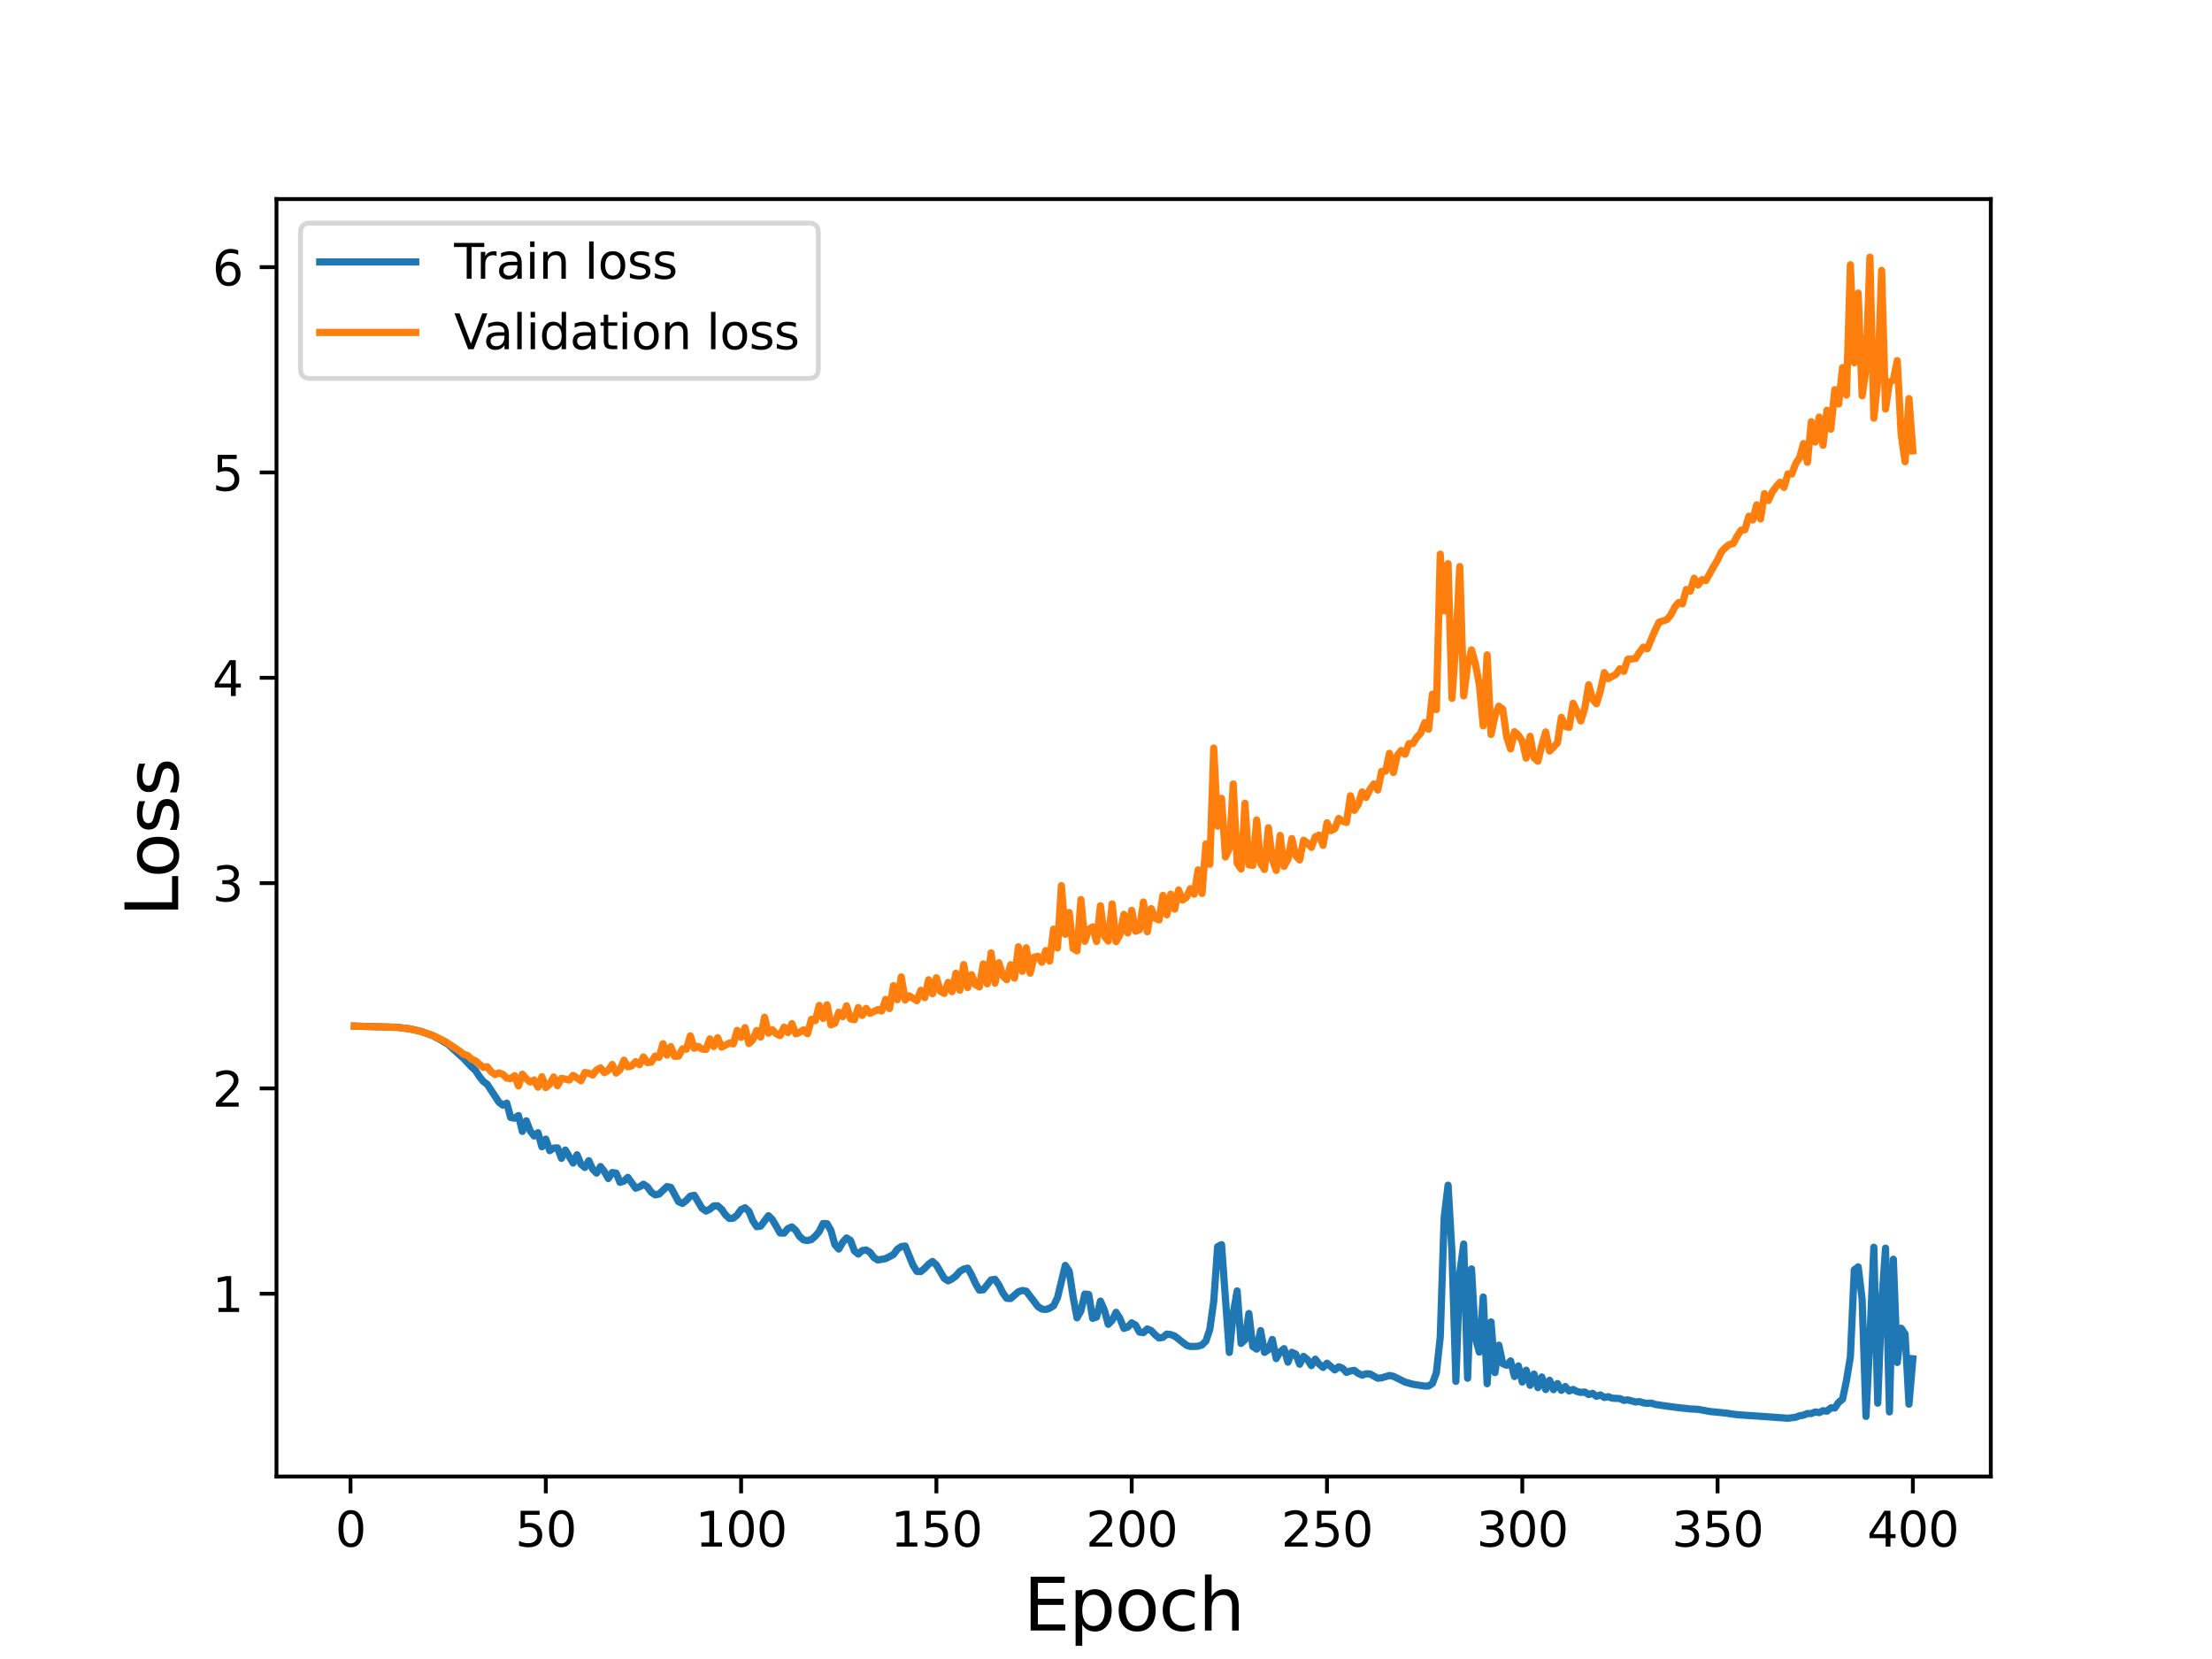 <?xml version="1.0" encoding="utf-8" standalone="no"?>
<!DOCTYPE svg PUBLIC "-//W3C//DTD SVG 1.1//EN"
  "http://www.w3.org/Graphics/SVG/1.1/DTD/svg11.dtd">
<svg height="345.6pt" version="1.1" viewBox="0 0 460.8 345.6" width="460.8pt" xmlns="http://www.w3.org/2000/svg" xmlns:xlink="http://www.w3.org/1999/xlink">
 <defs>
  <style type="text/css">*{stroke-linecap:butt;stroke-linejoin:round;}</style>
 </defs>
 <g id="figure_1">
  <g id="patch_1">
   <path d="M 0 345.6 
L 460.8 345.6 
L 460.8 0 
L 0 0 
z
" style="fill:#ffffff;"/>
  </g>
  <g id="axes_1">
   <g id="patch_2">
    <path d="M 57.6 307.584 
L 414.72 307.584 
L 414.72 41.472 
L 57.6 41.472 
z
" style="fill:#ffffff;"/>
   </g>
   <g id="matplotlib.axis_1">
    <g id="xtick_1">
     <g id="line2d_1">
      <defs>
       <path d="M 0 0 
L 0 3.5 
" id="mee442fde41" style="stroke:#000000;stroke-width:0.8;"/>
      </defs>
      <g>
       <use style="stroke:#000000;stroke-width:0.8;" x="73.019" xlink:href="#mee442fde41" y="307.584"/>
      </g>
     </g>
     <g id="text_1">
      <!-- 0 -->
      <g transform="translate(69.838 322.182)scale(0.1 -0.1)">
       <defs>
        <path d="M 2034 4250 
Q 1547 4250 1301 3770 
Q 1056 3291 1056 2328 
Q 1056 1369 1301 889 
Q 1547 409 2034 409 
Q 2525 409 2770 889 
Q 3016 1369 3016 2328 
Q 3016 3291 2770 3770 
Q 2525 4250 2034 4250 
z
M 2034 4750 
Q 2819 4750 3233 4129 
Q 3647 3509 3647 2328 
Q 3647 1150 3233 529 
Q 2819 -91 2034 -91 
Q 1250 -91 836 529 
Q 422 1150 422 2328 
Q 422 3509 836 4129 
Q 1250 4750 2034 4750 
z
" id="DejaVuSans-30" transform="scale(0.016)"/>
       </defs>
       <use xlink:href="#DejaVuSans-30"/>
      </g>
     </g>
    </g>
    <g id="xtick_2">
     <g id="line2d_2">
      <g>
       <use style="stroke:#000000;stroke-width:0.8;" x="113.703" xlink:href="#mee442fde41" y="307.584"/>
      </g>
     </g>
     <g id="text_2">
      <!-- 50 -->
      <g transform="translate(107.34 322.182)scale(0.1 -0.1)">
       <defs>
        <path d="M 691 4666 
L 3169 4666 
L 3169 4134 
L 1269 4134 
L 1269 2991 
Q 1406 3038 1543 3061 
Q 1681 3084 1819 3084 
Q 2600 3084 3056 2656 
Q 3513 2228 3513 1497 
Q 3513 744 3044 326 
Q 2575 -91 1722 -91 
Q 1428 -91 1123 -41 
Q 819 9 494 109 
L 494 744 
Q 775 591 1075 516 
Q 1375 441 1709 441 
Q 2250 441 2565 725 
Q 2881 1009 2881 1497 
Q 2881 1984 2565 2268 
Q 2250 2553 1709 2553 
Q 1456 2553 1204 2497 
Q 953 2441 691 2322 
L 691 4666 
z
" id="DejaVuSans-35" transform="scale(0.016)"/>
       </defs>
       <use xlink:href="#DejaVuSans-35"/>
       <use x="63.623" xlink:href="#DejaVuSans-30"/>
      </g>
     </g>
    </g>
    <g id="xtick_3">
     <g id="line2d_3">
      <g>
       <use style="stroke:#000000;stroke-width:0.8;" x="154.386" xlink:href="#mee442fde41" y="307.584"/>
      </g>
     </g>
     <g id="text_3">
      <!-- 100 -->
      <g transform="translate(144.842 322.182)scale(0.1 -0.1)">
       <defs>
        <path d="M 794 531 
L 1825 531 
L 1825 4091 
L 703 3866 
L 703 4441 
L 1819 4666 
L 2450 4666 
L 2450 531 
L 3481 531 
L 3481 0 
L 794 0 
L 794 531 
z
" id="DejaVuSans-31" transform="scale(0.016)"/>
       </defs>
       <use xlink:href="#DejaVuSans-31"/>
       <use x="63.623" xlink:href="#DejaVuSans-30"/>
       <use x="127.246" xlink:href="#DejaVuSans-30"/>
      </g>
     </g>
    </g>
    <g id="xtick_4">
     <g id="line2d_4">
      <g>
       <use style="stroke:#000000;stroke-width:0.8;" x="195.07" xlink:href="#mee442fde41" y="307.584"/>
      </g>
     </g>
     <g id="text_4">
      <!-- 150 -->
      <g transform="translate(185.526 322.182)scale(0.1 -0.1)">
       <use xlink:href="#DejaVuSans-31"/>
       <use x="63.623" xlink:href="#DejaVuSans-35"/>
       <use x="127.246" xlink:href="#DejaVuSans-30"/>
      </g>
     </g>
    </g>
    <g id="xtick_5">
     <g id="line2d_5">
      <g>
       <use style="stroke:#000000;stroke-width:0.8;" x="235.753" xlink:href="#mee442fde41" y="307.584"/>
      </g>
     </g>
     <g id="text_5">
      <!-- 200 -->
      <g transform="translate(226.209 322.182)scale(0.1 -0.1)">
       <defs>
        <path d="M 1228 531 
L 3431 531 
L 3431 0 
L 469 0 
L 469 531 
Q 828 903 1448 1529 
Q 2069 2156 2228 2338 
Q 2531 2678 2651 2914 
Q 2772 3150 2772 3378 
Q 2772 3750 2511 3984 
Q 2250 4219 1831 4219 
Q 1534 4219 1204 4116 
Q 875 4013 500 3803 
L 500 4441 
Q 881 4594 1212 4672 
Q 1544 4750 1819 4750 
Q 2544 4750 2975 4387 
Q 3406 4025 3406 3419 
Q 3406 3131 3298 2873 
Q 3191 2616 2906 2266 
Q 2828 2175 2409 1742 
Q 1991 1309 1228 531 
z
" id="DejaVuSans-32" transform="scale(0.016)"/>
       </defs>
       <use xlink:href="#DejaVuSans-32"/>
       <use x="63.623" xlink:href="#DejaVuSans-30"/>
       <use x="127.246" xlink:href="#DejaVuSans-30"/>
      </g>
     </g>
    </g>
    <g id="xtick_6">
     <g id="line2d_6">
      <g>
       <use style="stroke:#000000;stroke-width:0.8;" x="276.437" xlink:href="#mee442fde41" y="307.584"/>
      </g>
     </g>
     <g id="text_6">
      <!-- 250 -->
      <g transform="translate(266.893 322.182)scale(0.1 -0.1)">
       <use xlink:href="#DejaVuSans-32"/>
       <use x="63.623" xlink:href="#DejaVuSans-35"/>
       <use x="127.246" xlink:href="#DejaVuSans-30"/>
      </g>
     </g>
    </g>
    <g id="xtick_7">
     <g id="line2d_7">
      <g>
       <use style="stroke:#000000;stroke-width:0.8;" x="317.12" xlink:href="#mee442fde41" y="307.584"/>
      </g>
     </g>
     <g id="text_7">
      <!-- 300 -->
      <g transform="translate(307.576 322.182)scale(0.1 -0.1)">
       <defs>
        <path d="M 2597 2516 
Q 3050 2419 3304 2112 
Q 3559 1806 3559 1356 
Q 3559 666 3084 287 
Q 2609 -91 1734 -91 
Q 1441 -91 1130 -33 
Q 819 25 488 141 
L 488 750 
Q 750 597 1062 519 
Q 1375 441 1716 441 
Q 2309 441 2620 675 
Q 2931 909 2931 1356 
Q 2931 1769 2642 2001 
Q 2353 2234 1838 2234 
L 1294 2234 
L 1294 2753 
L 1863 2753 
Q 2328 2753 2575 2939 
Q 2822 3125 2822 3475 
Q 2822 3834 2567 4026 
Q 2313 4219 1838 4219 
Q 1578 4219 1281 4162 
Q 984 4106 628 3988 
L 628 4550 
Q 988 4650 1302 4700 
Q 1616 4750 1894 4750 
Q 2613 4750 3031 4423 
Q 3450 4097 3450 3541 
Q 3450 3153 3228 2886 
Q 3006 2619 2597 2516 
z
" id="DejaVuSans-33" transform="scale(0.016)"/>
       </defs>
       <use xlink:href="#DejaVuSans-33"/>
       <use x="63.623" xlink:href="#DejaVuSans-30"/>
       <use x="127.246" xlink:href="#DejaVuSans-30"/>
      </g>
     </g>
    </g>
    <g id="xtick_8">
     <g id="line2d_8">
      <g>
       <use style="stroke:#000000;stroke-width:0.8;" x="357.804" xlink:href="#mee442fde41" y="307.584"/>
      </g>
     </g>
     <g id="text_8">
      <!-- 350 -->
      <g transform="translate(348.26 322.182)scale(0.1 -0.1)">
       <use xlink:href="#DejaVuSans-33"/>
       <use x="63.623" xlink:href="#DejaVuSans-35"/>
       <use x="127.246" xlink:href="#DejaVuSans-30"/>
      </g>
     </g>
    </g>
    <g id="xtick_9">
     <g id="line2d_9">
      <g>
       <use style="stroke:#000000;stroke-width:0.8;" x="398.487" xlink:href="#mee442fde41" y="307.584"/>
      </g>
     </g>
     <g id="text_9">
      <!-- 400 -->
      <g transform="translate(388.944 322.182)scale(0.1 -0.1)">
       <defs>
        <path d="M 2419 4116 
L 825 1625 
L 2419 1625 
L 2419 4116 
z
M 2253 4666 
L 3047 4666 
L 3047 1625 
L 3713 1625 
L 3713 1100 
L 3047 1100 
L 3047 0 
L 2419 0 
L 2419 1100 
L 313 1100 
L 313 1709 
L 2253 4666 
z
" id="DejaVuSans-34" transform="scale(0.016)"/>
       </defs>
       <use xlink:href="#DejaVuSans-34"/>
       <use x="63.623" xlink:href="#DejaVuSans-30"/>
       <use x="127.246" xlink:href="#DejaVuSans-30"/>
      </g>
     </g>
    </g>
    <g id="text_10">
     <!-- Epoch -->
     <g transform="translate(213.194 339.66)scale(0.15 -0.15)">
      <defs>
       <path d="M 628 4666 
L 3578 4666 
L 3578 4134 
L 1259 4134 
L 1259 2753 
L 3481 2753 
L 3481 2222 
L 1259 2222 
L 1259 531 
L 3634 531 
L 3634 0 
L 628 0 
L 628 4666 
z
" id="DejaVuSans-45" transform="scale(0.016)"/>
       <path d="M 1159 525 
L 1159 -1331 
L 581 -1331 
L 581 3500 
L 1159 3500 
L 1159 2969 
Q 1341 3281 1617 3432 
Q 1894 3584 2278 3584 
Q 2916 3584 3314 3078 
Q 3713 2572 3713 1747 
Q 3713 922 3314 415 
Q 2916 -91 2278 -91 
Q 1894 -91 1617 61 
Q 1341 213 1159 525 
z
M 3116 1747 
Q 3116 2381 2855 2742 
Q 2594 3103 2138 3103 
Q 1681 3103 1420 2742 
Q 1159 2381 1159 1747 
Q 1159 1113 1420 752 
Q 1681 391 2138 391 
Q 2594 391 2855 752 
Q 3116 1113 3116 1747 
z
" id="DejaVuSans-70" transform="scale(0.016)"/>
       <path d="M 1959 3097 
Q 1497 3097 1228 2736 
Q 959 2375 959 1747 
Q 959 1119 1226 758 
Q 1494 397 1959 397 
Q 2419 397 2687 759 
Q 2956 1122 2956 1747 
Q 2956 2369 2687 2733 
Q 2419 3097 1959 3097 
z
M 1959 3584 
Q 2709 3584 3137 3096 
Q 3566 2609 3566 1747 
Q 3566 888 3137 398 
Q 2709 -91 1959 -91 
Q 1206 -91 779 398 
Q 353 888 353 1747 
Q 353 2609 779 3096 
Q 1206 3584 1959 3584 
z
" id="DejaVuSans-6f" transform="scale(0.016)"/>
       <path d="M 3122 3366 
L 3122 2828 
Q 2878 2963 2633 3030 
Q 2388 3097 2138 3097 
Q 1578 3097 1268 2742 
Q 959 2388 959 1747 
Q 959 1106 1268 751 
Q 1578 397 2138 397 
Q 2388 397 2633 464 
Q 2878 531 3122 666 
L 3122 134 
Q 2881 22 2623 -34 
Q 2366 -91 2075 -91 
Q 1284 -91 818 406 
Q 353 903 353 1747 
Q 353 2603 823 3093 
Q 1294 3584 2113 3584 
Q 2378 3584 2631 3529 
Q 2884 3475 3122 3366 
z
" id="DejaVuSans-63" transform="scale(0.016)"/>
       <path d="M 3513 2113 
L 3513 0 
L 2938 0 
L 2938 2094 
Q 2938 2591 2744 2837 
Q 2550 3084 2163 3084 
Q 1697 3084 1428 2787 
Q 1159 2491 1159 1978 
L 1159 0 
L 581 0 
L 581 4863 
L 1159 4863 
L 1159 2956 
Q 1366 3272 1645 3428 
Q 1925 3584 2291 3584 
Q 2894 3584 3203 3211 
Q 3513 2838 3513 2113 
z
" id="DejaVuSans-68" transform="scale(0.016)"/>
      </defs>
      <use xlink:href="#DejaVuSans-45"/>
      <use x="63.184" xlink:href="#DejaVuSans-70"/>
      <use x="126.66" xlink:href="#DejaVuSans-6f"/>
      <use x="187.842" xlink:href="#DejaVuSans-63"/>
      <use x="242.822" xlink:href="#DejaVuSans-68"/>
     </g>
    </g>
   </g>
   <g id="matplotlib.axis_2">
    <g id="ytick_1">
     <g id="line2d_10">
      <defs>
       <path d="M 0 0 
L -3.5 0 
" id="md7b9b55643" style="stroke:#000000;stroke-width:0.8;"/>
      </defs>
      <g>
       <use style="stroke:#000000;stroke-width:0.8;" x="57.6" xlink:href="#md7b9b55643" y="269.507"/>
      </g>
     </g>
     <g id="text_11">
      <!-- 1 -->
      <g transform="translate(44.237 273.306)scale(0.1 -0.1)">
       <use xlink:href="#DejaVuSans-31"/>
      </g>
     </g>
    </g>
    <g id="ytick_2">
     <g id="line2d_11">
      <g>
       <use style="stroke:#000000;stroke-width:0.8;" x="57.6" xlink:href="#md7b9b55643" y="226.736"/>
      </g>
     </g>
     <g id="text_12">
      <!-- 2 -->
      <g transform="translate(44.237 230.535)scale(0.1 -0.1)">
       <use xlink:href="#DejaVuSans-32"/>
      </g>
     </g>
    </g>
    <g id="ytick_3">
     <g id="line2d_12">
      <g>
       <use style="stroke:#000000;stroke-width:0.8;" x="57.6" xlink:href="#md7b9b55643" y="183.965"/>
      </g>
     </g>
     <g id="text_13">
      <!-- 3 -->
      <g transform="translate(44.237 187.765)scale(0.1 -0.1)">
       <use xlink:href="#DejaVuSans-33"/>
      </g>
     </g>
    </g>
    <g id="ytick_4">
     <g id="line2d_13">
      <g>
       <use style="stroke:#000000;stroke-width:0.8;" x="57.6" xlink:href="#md7b9b55643" y="141.195"/>
      </g>
     </g>
     <g id="text_14">
      <!-- 4 -->
      <g transform="translate(44.237 144.994)scale(0.1 -0.1)">
       <use xlink:href="#DejaVuSans-34"/>
      </g>
     </g>
    </g>
    <g id="ytick_5">
     <g id="line2d_14">
      <g>
       <use style="stroke:#000000;stroke-width:0.8;" x="57.6" xlink:href="#md7b9b55643" y="98.424"/>
      </g>
     </g>
     <g id="text_15">
      <!-- 5 -->
      <g transform="translate(44.237 102.223)scale(0.1 -0.1)">
       <use xlink:href="#DejaVuSans-35"/>
      </g>
     </g>
    </g>
    <g id="ytick_6">
     <g id="line2d_15">
      <g>
       <use style="stroke:#000000;stroke-width:0.8;" x="57.6" xlink:href="#md7b9b55643" y="55.653"/>
      </g>
     </g>
     <g id="text_16">
      <!-- 6 -->
      <g transform="translate(44.237 59.453)scale(0.1 -0.1)">
       <defs>
        <path d="M 2113 2584 
Q 1688 2584 1439 2293 
Q 1191 2003 1191 1497 
Q 1191 994 1439 701 
Q 1688 409 2113 409 
Q 2538 409 2786 701 
Q 3034 994 3034 1497 
Q 3034 2003 2786 2293 
Q 2538 2584 2113 2584 
z
M 3366 4563 
L 3366 3988 
Q 3128 4100 2886 4159 
Q 2644 4219 2406 4219 
Q 1781 4219 1451 3797 
Q 1122 3375 1075 2522 
Q 1259 2794 1537 2939 
Q 1816 3084 2150 3084 
Q 2853 3084 3261 2657 
Q 3669 2231 3669 1497 
Q 3669 778 3244 343 
Q 2819 -91 2113 -91 
Q 1303 -91 875 529 
Q 447 1150 447 2328 
Q 447 3434 972 4092 
Q 1497 4750 2381 4750 
Q 2619 4750 2861 4703 
Q 3103 4656 3366 4563 
z
" id="DejaVuSans-36" transform="scale(0.016)"/>
       </defs>
       <use xlink:href="#DejaVuSans-36"/>
      </g>
     </g>
    </g>
    <g id="text_17">
     <!-- Loss -->
     <g transform="translate(37.118 190.979)rotate(-90)scale(0.15 -0.15)">
      <defs>
       <path d="M 628 4666 
L 1259 4666 
L 1259 531 
L 3531 531 
L 3531 0 
L 628 0 
L 628 4666 
z
" id="DejaVuSans-4c" transform="scale(0.016)"/>
       <path d="M 2834 3397 
L 2834 2853 
Q 2591 2978 2328 3040 
Q 2066 3103 1784 3103 
Q 1356 3103 1142 2972 
Q 928 2841 928 2578 
Q 928 2378 1081 2264 
Q 1234 2150 1697 2047 
L 1894 2003 
Q 2506 1872 2764 1633 
Q 3022 1394 3022 966 
Q 3022 478 2636 193 
Q 2250 -91 1575 -91 
Q 1294 -91 989 -36 
Q 684 19 347 128 
L 347 722 
Q 666 556 975 473 
Q 1284 391 1588 391 
Q 1994 391 2212 530 
Q 2431 669 2431 922 
Q 2431 1156 2273 1281 
Q 2116 1406 1581 1522 
L 1381 1569 
Q 847 1681 609 1914 
Q 372 2147 372 2553 
Q 372 3047 722 3315 
Q 1072 3584 1716 3584 
Q 2034 3584 2315 3537 
Q 2597 3491 2834 3397 
z
" id="DejaVuSans-73" transform="scale(0.016)"/>
      </defs>
      <use xlink:href="#DejaVuSans-4c"/>
      <use x="53.963" xlink:href="#DejaVuSans-6f"/>
      <use x="115.145" xlink:href="#DejaVuSans-73"/>
      <use x="167.244" xlink:href="#DejaVuSans-73"/>
     </g>
    </g>
   </g>
   <g id="line2d_16">
    <path clip-path="url(#p6ad40012f0)" d="M 73.833 213.749 
L 82.783 214.012 
L 85.224 214.296 
L 87.665 214.844 
L 90.106 215.723 
L 91.733 216.587 
L 93.361 217.569 
L 96.616 220.528 
L 98.243 222.267 
L 99.057 223.003 
L 99.87 224.258 
L 100.684 225.286 
L 101.498 225.88 
L 103.939 229.616 
L 104.752 230.214 
L 105.566 229.8 
L 106.38 232.793 
L 107.193 232.939 
L 108.007 232.394 
L 108.821 235.691 
L 109.634 233.486 
L 110.448 235.578 
L 111.262 236.643 
L 112.075 235.961 
L 112.889 238.896 
L 113.703 237.296 
L 114.516 239.711 
L 115.33 239.164 
L 116.144 239.123 
L 116.957 241.3 
L 117.771 239.578 
L 119.398 242.29 
L 120.212 240.558 
L 121.026 242.535 
L 121.839 243.205 
L 122.653 241.8 
L 123.467 243.558 
L 124.28 244.379 
L 125.094 243.013 
L 125.908 244.074 
L 126.721 245.508 
L 127.535 244.255 
L 128.349 244.385 
L 129.162 246.3 
L 129.976 246.045 
L 130.79 245.262 
L 132.417 247.518 
L 133.231 247.229 
L 134.044 246.691 
L 134.858 247.243 
L 135.672 248.354 
L 136.485 248.914 
L 137.299 248.747 
L 138.926 247.191 
L 139.74 247.347 
L 141.367 250.348 
L 142.181 250.703 
L 142.995 250.035 
L 143.808 249.171 
L 144.622 248.995 
L 146.249 251.721 
L 147.063 252.289 
L 147.877 251.906 
L 148.69 251.214 
L 149.504 251.194 
L 150.318 251.893 
L 151.131 253.078 
L 151.945 253.826 
L 152.759 253.769 
L 153.572 253.099 
L 154.386 251.971 
L 155.2 251.596 
L 156.013 252.33 
L 156.827 254.305 
L 157.641 255.541 
L 158.454 255.426 
L 160.082 253.259 
L 160.895 254.041 
L 162.523 256.864 
L 163.336 256.886 
L 164.15 255.922 
L 164.964 255.587 
L 165.777 256.321 
L 166.591 257.612 
L 167.405 258.3 
L 168.219 258.432 
L 169.032 258.222 
L 169.846 257.508 
L 170.66 256.549 
L 171.473 254.874 
L 172.287 254.92 
L 173.101 256.346 
L 173.914 259.274 
L 174.728 260.198 
L 175.542 258.805 
L 176.355 257.892 
L 177.169 258.396 
L 177.983 260.582 
L 178.796 261.241 
L 179.61 260.524 
L 180.424 260.386 
L 181.237 260.87 
L 182.051 261.967 
L 182.865 262.479 
L 184.492 262.196 
L 186.119 261.344 
L 186.933 260.244 
L 187.747 259.692 
L 188.56 259.574 
L 190.188 263.546 
L 191.001 264.852 
L 191.815 264.894 
L 192.629 264.226 
L 193.442 263.365 
L 194.256 262.787 
L 195.07 263.519 
L 196.697 266.302 
L 197.511 266.828 
L 198.324 266.423 
L 199.138 265.799 
L 199.952 264.848 
L 200.765 264.375 
L 201.579 264.174 
L 202.393 265.583 
L 203.206 267.357 
L 204.02 268.762 
L 204.834 268.694 
L 206.461 266.633 
L 207.275 266.503 
L 208.088 267.68 
L 208.902 269.328 
L 209.716 270.464 
L 210.529 270.51 
L 212.157 269.093 
L 212.97 268.827 
L 213.784 268.973 
L 216.225 272.176 
L 217.039 272.703 
L 217.852 272.794 
L 218.666 272.525 
L 219.48 272.013 
L 220.293 270.337 
L 221.921 263.603 
L 222.734 264.831 
L 223.548 270.167 
L 224.362 274.529 
L 225.175 273.076 
L 225.989 269.572 
L 226.803 269.667 
L 227.616 274.636 
L 228.43 274.372 
L 229.244 271.043 
L 230.057 272.902 
L 230.871 275.879 
L 231.685 275.048 
L 232.498 273.381 
L 233.312 274.676 
L 234.126 276.731 
L 234.939 276.457 
L 235.753 275.572 
L 236.567 276.047 
L 237.381 277.507 
L 238.194 277.609 
L 239.008 276.844 
L 239.822 277.196 
L 240.635 278.055 
L 241.449 278.74 
L 242.263 278.593 
L 243.076 277.916 
L 243.89 278.019 
L 244.704 278.322 
L 247.145 280.232 
L 247.958 280.498 
L 249.586 280.453 
L 250.399 280.178 
L 251.213 279.365 
L 252.027 276.927 
L 252.84 271.114 
L 253.654 259.701 
L 254.468 259.287 
L 256.095 281.735 
L 256.909 273.566 
L 257.722 268.924 
L 258.536 279.86 
L 259.35 279.104 
L 260.163 273.624 
L 260.977 280.504 
L 261.791 281.045 
L 262.604 277.184 
L 263.418 281.723 
L 264.232 281.167 
L 265.045 279.036 
L 265.859 283.019 
L 266.673 281.599 
L 267.486 280.948 
L 268.3 283.767 
L 269.114 281.707 
L 269.927 282.094 
L 270.741 284.192 
L 271.555 282.559 
L 272.368 283.23 
L 273.182 284.481 
L 273.996 283.142 
L 274.809 284.166 
L 275.623 284.86 
L 276.437 283.981 
L 278.064 285.377 
L 278.878 284.727 
L 279.691 285.046 
L 280.505 285.903 
L 281.319 285.595 
L 282.132 285.475 
L 282.946 286.111 
L 283.76 286.473 
L 284.573 286.189 
L 285.387 286.215 
L 287.014 287.11 
L 287.828 287.021 
L 289.455 286.539 
L 290.269 286.715 
L 292.71 287.914 
L 294.337 288.366 
L 296.778 288.746 
L 297.592 288.73 
L 298.406 288.187 
L 299.219 285.981 
L 300.033 278.489 
L 300.847 253.61 
L 301.66 246.897 
L 302.474 260.952 
L 303.288 287.763 
L 304.101 265.139 
L 304.915 259.151 
L 305.729 287.113 
L 306.543 264.332 
L 307.356 278.743 
L 308.17 281.673 
L 308.984 270.181 
L 309.797 288.256 
L 310.611 275.381 
L 311.425 285.941 
L 312.238 280.226 
L 313.052 284.072 
L 313.866 284.415 
L 314.679 283.499 
L 315.493 286.754 
L 316.307 284.543 
L 317.12 287.912 
L 317.934 285.428 
L 318.748 288.582 
L 319.561 286.248 
L 320.375 289.068 
L 321.189 286.847 
L 322.002 289.465 
L 322.816 287.535 
L 323.63 289.492 
L 324.443 288.222 
L 325.257 289.635 
L 326.071 288.837 
L 326.884 289.769 
L 327.698 289.44 
L 328.512 289.871 
L 329.325 290.068 
L 330.139 289.982 
L 330.953 290.517 
L 331.766 290.255 
L 332.58 290.885 
L 333.394 290.584 
L 334.207 291.121 
L 335.021 290.945 
L 335.835 291.264 
L 337.462 291.349 
L 338.276 291.723 
L 339.089 291.615 
L 340.717 292.05 
L 341.53 291.98 
L 342.344 292.233 
L 343.158 292.345 
L 343.971 292.283 
L 344.785 292.567 
L 348.04 293.035 
L 349.667 293.241 
L 352.108 293.508 
L 353.735 293.588 
L 356.176 294.037 
L 359.431 294.361 
L 361.872 294.708 
L 367.568 295.091 
L 372.45 295.446 
L 374.077 295.236 
L 374.891 294.935 
L 375.704 294.805 
L 376.518 294.463 
L 377.332 294.474 
L 378.146 294.132 
L 378.959 294.279 
L 379.773 293.875 
L 380.587 293.97 
L 381.4 293.289 
L 382.214 293.311 
L 383.028 292.129 
L 383.841 291.47 
L 384.655 287.563 
L 385.469 282.649 
L 386.282 264.526 
L 387.096 263.908 
L 387.91 270.618 
L 388.723 295.062 
L 389.537 278.727 
L 390.351 259.821 
L 391.164 292.305 
L 391.978 271.693 
L 392.792 260.006 
L 393.605 294.128 
L 394.419 262.323 
L 395.233 283.83 
L 396.046 276.691 
L 396.86 277.884 
L 397.674 292.519 
L 398.487 283.055 
L 398.487 283.055 
" style="fill:none;stroke:#1f77b4;stroke-linecap:square;stroke-width:1.5;"/>
   </g>
   <g id="line2d_17">
    <path clip-path="url(#p6ad40012f0)" d="M 73.833 213.771 
L 82.783 214.025 
L 85.224 214.33 
L 87.665 214.848 
L 90.106 215.682 
L 92.547 216.834 
L 95.802 218.989 
L 96.616 219.649 
L 97.429 219.895 
L 98.243 220.661 
L 99.057 221.003 
L 100.684 222.362 
L 101.498 222.219 
L 102.311 223.248 
L 103.125 223.842 
L 103.939 223.507 
L 104.752 223.802 
L 105.566 224.591 
L 106.38 224.687 
L 107.193 224.096 
L 108.007 226.213 
L 108.821 223.778 
L 109.634 224.727 
L 110.448 225.41 
L 111.262 224.978 
L 112.075 226.472 
L 112.889 224.304 
L 113.703 226.568 
L 114.516 225.85 
L 115.33 224.351 
L 116.144 226.181 
L 116.957 224.634 
L 118.585 224.986 
L 119.398 224.017 
L 121.026 225.138 
L 121.839 223.412 
L 122.653 223.569 
L 123.467 223.943 
L 124.28 222.897 
L 125.094 222.455 
L 125.908 223.47 
L 126.721 222.964 
L 127.535 221.751 
L 128.349 223.541 
L 129.162 222.839 
L 129.976 220.864 
L 130.79 222.234 
L 131.603 222.029 
L 132.417 221.17 
L 133.231 221.779 
L 134.044 220.189 
L 134.858 221.353 
L 135.672 221.279 
L 136.485 220.002 
L 137.299 220.262 
L 138.113 217.427 
L 138.926 219.803 
L 139.74 218.034 
L 140.554 220.067 
L 141.367 219.997 
L 142.181 218.505 
L 142.995 218.557 
L 143.808 215.791 
L 144.622 218.385 
L 145.436 217.975 
L 146.249 218.533 
L 147.063 218.625 
L 147.877 216.419 
L 148.69 218.011 
L 149.504 216.176 
L 150.318 218.133 
L 151.945 217.283 
L 152.759 217.461 
L 153.572 214.649 
L 154.386 216.108 
L 155.2 214.072 
L 156.013 217.392 
L 156.827 216.607 
L 157.641 214.673 
L 158.454 216.047 
L 159.268 211.904 
L 160.082 215.245 
L 160.895 214.525 
L 161.709 215.358 
L 162.523 215.735 
L 163.336 213.968 
L 164.15 215.095 
L 164.964 213.254 
L 165.777 215.362 
L 166.591 215.034 
L 167.405 214.531 
L 168.219 215.352 
L 169.032 212.349 
L 169.846 212.636 
L 170.66 209.444 
L 171.473 212.138 
L 172.287 209.32 
L 173.101 213.504 
L 173.914 213.16 
L 174.728 210.867 
L 175.542 211.8 
L 176.355 209.545 
L 177.169 212.246 
L 177.983 212.424 
L 178.796 209.886 
L 179.61 211.539 
L 180.424 210.066 
L 181.237 211.106 
L 182.865 210.315 
L 183.678 210.611 
L 184.492 208.197 
L 185.306 210.107 
L 186.119 205.343 
L 186.933 208.256 
L 187.747 203.513 
L 188.56 208.322 
L 189.374 207.431 
L 191.001 208.465 
L 191.815 206.3 
L 192.629 207.827 
L 193.442 204.113 
L 194.256 207.02 
L 195.07 203.696 
L 195.883 206.487 
L 196.697 206.952 
L 197.511 204.645 
L 198.324 206.58 
L 199.138 202.739 
L 199.952 206.283 
L 200.765 200.943 
L 201.579 205.727 
L 202.393 203.043 
L 203.206 205.134 
L 204.02 205.585 
L 204.834 200.805 
L 205.647 204.948 
L 206.461 198.505 
L 207.275 204.806 
L 208.088 200.56 
L 208.902 203.28 
L 209.716 204.093 
L 210.529 200.969 
L 211.343 203.763 
L 212.157 197.224 
L 212.97 202.334 
L 213.784 197.447 
L 214.598 202.737 
L 215.411 199.405 
L 216.225 199.22 
L 217.039 200.463 
L 217.852 198.024 
L 218.666 200.215 
L 219.48 193.551 
L 220.293 197.459 
L 221.107 184.502 
L 221.921 194.621 
L 222.734 190.093 
L 223.548 197.597 
L 224.362 198.08 
L 225.175 187.396 
L 225.989 196.092 
L 226.803 193.634 
L 227.616 193.079 
L 228.43 196.13 
L 229.244 188.691 
L 230.057 194.998 
L 230.871 196.046 
L 231.685 188.301 
L 232.498 196.166 
L 233.312 194.704 
L 234.126 190.476 
L 234.939 194.343 
L 235.753 189.634 
L 236.567 193.994 
L 237.381 193.683 
L 238.194 187.916 
L 239.008 194.103 
L 239.822 189.284 
L 240.635 191.261 
L 241.449 191.641 
L 242.263 186.532 
L 243.076 190.573 
L 243.89 186.273 
L 244.704 189.395 
L 245.517 185.401 
L 246.331 187.492 
L 247.145 186.955 
L 247.958 185.128 
L 248.772 186.268 
L 249.586 181.214 
L 250.399 186.128 
L 251.213 175.813 
L 252.027 180.023 
L 252.84 155.837 
L 253.654 172.097 
L 254.468 166.302 
L 255.281 178.523 
L 256.095 176.764 
L 256.909 163.313 
L 257.722 179.822 
L 258.536 181.034 
L 259.35 167.329 
L 260.163 180.167 
L 260.977 180.269 
L 261.791 170.803 
L 262.604 179.855 
L 263.418 181.129 
L 264.232 172.433 
L 265.045 179.055 
L 265.859 181.329 
L 266.673 174.041 
L 267.486 180.488 
L 268.3 179.007 
L 269.114 174.688 
L 269.927 178.262 
L 270.741 179.137 
L 271.555 175.028 
L 272.368 175.634 
L 273.182 176.519 
L 273.996 174.323 
L 274.809 173.971 
L 275.623 176.1 
L 276.437 171.411 
L 277.25 173.042 
L 278.064 172.612 
L 278.878 170.504 
L 279.691 171.08 
L 280.505 171.328 
L 281.319 165.779 
L 282.132 168.809 
L 282.946 167.574 
L 283.76 164.974 
L 284.573 166.115 
L 285.387 164.438 
L 286.201 163.302 
L 287.014 164.578 
L 287.828 160.681 
L 288.642 160.652 
L 289.455 156.932 
L 290.269 160.925 
L 291.083 157.361 
L 291.896 156.343 
L 292.71 157.118 
L 293.524 154.905 
L 294.337 154.896 
L 295.151 153.599 
L 295.965 152.731 
L 296.778 150.555 
L 297.592 151.913 
L 298.406 144.598 
L 299.219 147.822 
L 300.033 115.438 
L 300.847 127.263 
L 301.66 117.427 
L 302.474 145.483 
L 303.288 133.791 
L 304.101 118.024 
L 304.915 144.975 
L 305.729 138.598 
L 306.543 135.386 
L 307.356 138.309 
L 308.17 142.604 
L 308.984 151.212 
L 309.797 136.43 
L 310.611 152.991 
L 311.425 149.154 
L 312.238 147.11 
L 313.052 147.747 
L 313.866 153.497 
L 314.679 156.003 
L 315.493 152.434 
L 316.307 153.162 
L 317.12 154.392 
L 317.934 157.926 
L 318.748 153.391 
L 319.561 157.842 
L 320.375 158.584 
L 321.189 155.254 
L 322.002 152.486 
L 322.816 156.46 
L 324.443 154.773 
L 325.257 149.443 
L 326.071 151.31 
L 326.884 151.529 
L 327.698 146.505 
L 328.512 148.188 
L 329.325 150.193 
L 330.139 147.529 
L 330.953 142.648 
L 331.766 145.679 
L 332.58 146.606 
L 333.394 143.887 
L 334.207 140.116 
L 335.021 141.371 
L 336.648 140.462 
L 337.462 139.309 
L 338.276 139.855 
L 339.089 137.34 
L 340.717 137.184 
L 341.53 135.878 
L 342.344 134.808 
L 343.158 135.167 
L 344.785 131.287 
L 345.599 129.637 
L 347.226 129.079 
L 348.04 128.13 
L 348.853 126.533 
L 349.667 125.533 
L 350.481 125.795 
L 351.294 122.799 
L 352.108 123.164 
L 352.922 120.462 
L 353.735 121.856 
L 354.549 120.764 
L 355.363 120.937 
L 356.99 118.017 
L 357.804 116.652 
L 358.617 114.941 
L 359.431 114.082 
L 360.245 113.43 
L 361.058 113.235 
L 361.872 111.715 
L 362.686 110.449 
L 363.499 110.348 
L 364.313 107.534 
L 365.127 108.316 
L 365.94 105.184 
L 366.754 108.107 
L 367.568 102.845 
L 368.381 104.272 
L 369.195 102.5 
L 370.009 101.359 
L 370.822 100.463 
L 371.636 101.54 
L 372.45 98.718 
L 373.263 98.745 
L 374.077 96.551 
L 374.891 95.345 
L 375.704 92.405 
L 376.518 96.312 
L 377.332 87.856 
L 378.146 92.094 
L 378.959 86.885 
L 379.773 92.754 
L 380.587 85.465 
L 381.4 89.395 
L 382.214 81.176 
L 383.028 84.169 
L 383.841 76.577 
L 384.655 82.297 
L 385.469 55.152 
L 386.282 75.571 
L 387.096 61.053 
L 387.91 82.446 
L 388.723 76.839 
L 389.537 53.568 
L 390.351 87.118 
L 391.164 79.294 
L 391.978 56.323 
L 392.792 85.202 
L 393.605 79.629 
L 394.419 79.192 
L 395.233 75.116 
L 396.046 90.483 
L 396.86 96.188 
L 397.674 83.036 
L 398.487 93.911 
L 398.487 93.911 
" style="fill:none;stroke:#ff7f0e;stroke-linecap:square;stroke-width:1.5;"/>
   </g>
   <g id="patch_3">
    <path d="M 57.6 307.584 
L 57.6 41.472 
" style="fill:none;stroke:#000000;stroke-linecap:square;stroke-linejoin:miter;stroke-width:0.8;"/>
   </g>
   <g id="patch_4">
    <path d="M 414.72 307.584 
L 414.72 41.472 
" style="fill:none;stroke:#000000;stroke-linecap:square;stroke-linejoin:miter;stroke-width:0.8;"/>
   </g>
   <g id="patch_5">
    <path d="M 57.6 307.584 
L 414.72 307.584 
" style="fill:none;stroke:#000000;stroke-linecap:square;stroke-linejoin:miter;stroke-width:0.8;"/>
   </g>
   <g id="patch_6">
    <path d="M 57.6 41.472 
L 414.72 41.472 
" style="fill:none;stroke:#000000;stroke-linecap:square;stroke-linejoin:miter;stroke-width:0.8;"/>
   </g>
   <g id="legend_1">
    <g id="patch_7">
     <path d="M 64.6 78.828 
L 168.475 78.828 
Q 170.475 78.828 170.475 76.828 
L 170.475 48.472 
Q 170.475 46.472 168.475 46.472 
L 64.6 46.472 
Q 62.6 46.472 62.6 48.472 
L 62.6 76.828 
Q 62.6 78.828 64.6 78.828 
z
" style="fill:#ffffff;opacity:0.8;stroke:#cccccc;stroke-linejoin:miter;"/>
    </g>
    <g id="line2d_18">
     <path d="M 66.6 54.57 
L 86.6 54.57 
" style="fill:none;stroke:#1f77b4;stroke-linecap:square;stroke-width:1.5;"/>
    </g>
    <g id="line2d_19"/>
    <g id="text_18">
     <!-- Train loss -->
     <g transform="translate(94.6 58.07)scale(0.1 -0.1)">
      <defs>
       <path d="M -19 4666 
L 3928 4666 
L 3928 4134 
L 2272 4134 
L 2272 0 
L 1638 0 
L 1638 4134 
L -19 4134 
L -19 4666 
z
" id="DejaVuSans-54" transform="scale(0.016)"/>
       <path d="M 2631 2963 
Q 2534 3019 2420 3045 
Q 2306 3072 2169 3072 
Q 1681 3072 1420 2755 
Q 1159 2438 1159 1844 
L 1159 0 
L 581 0 
L 581 3500 
L 1159 3500 
L 1159 2956 
Q 1341 3275 1631 3429 
Q 1922 3584 2338 3584 
Q 2397 3584 2469 3576 
Q 2541 3569 2628 3553 
L 2631 2963 
z
" id="DejaVuSans-72" transform="scale(0.016)"/>
       <path d="M 2194 1759 
Q 1497 1759 1228 1600 
Q 959 1441 959 1056 
Q 959 750 1161 570 
Q 1363 391 1709 391 
Q 2188 391 2477 730 
Q 2766 1069 2766 1631 
L 2766 1759 
L 2194 1759 
z
M 3341 1997 
L 3341 0 
L 2766 0 
L 2766 531 
Q 2569 213 2275 61 
Q 1981 -91 1556 -91 
Q 1019 -91 701 211 
Q 384 513 384 1019 
Q 384 1609 779 1909 
Q 1175 2209 1959 2209 
L 2766 2209 
L 2766 2266 
Q 2766 2663 2505 2880 
Q 2244 3097 1772 3097 
Q 1472 3097 1187 3025 
Q 903 2953 641 2809 
L 641 3341 
Q 956 3463 1253 3523 
Q 1550 3584 1831 3584 
Q 2591 3584 2966 3190 
Q 3341 2797 3341 1997 
z
" id="DejaVuSans-61" transform="scale(0.016)"/>
       <path d="M 603 3500 
L 1178 3500 
L 1178 0 
L 603 0 
L 603 3500 
z
M 603 4863 
L 1178 4863 
L 1178 4134 
L 603 4134 
L 603 4863 
z
" id="DejaVuSans-69" transform="scale(0.016)"/>
       <path d="M 3513 2113 
L 3513 0 
L 2938 0 
L 2938 2094 
Q 2938 2591 2744 2837 
Q 2550 3084 2163 3084 
Q 1697 3084 1428 2787 
Q 1159 2491 1159 1978 
L 1159 0 
L 581 0 
L 581 3500 
L 1159 3500 
L 1159 2956 
Q 1366 3272 1645 3428 
Q 1925 3584 2291 3584 
Q 2894 3584 3203 3211 
Q 3513 2838 3513 2113 
z
" id="DejaVuSans-6e" transform="scale(0.016)"/>
       <path id="DejaVuSans-20" transform="scale(0.016)"/>
       <path d="M 603 4863 
L 1178 4863 
L 1178 0 
L 603 0 
L 603 4863 
z
" id="DejaVuSans-6c" transform="scale(0.016)"/>
      </defs>
      <use xlink:href="#DejaVuSans-54"/>
      <use x="46.334" xlink:href="#DejaVuSans-72"/>
      <use x="87.447" xlink:href="#DejaVuSans-61"/>
      <use x="148.727" xlink:href="#DejaVuSans-69"/>
      <use x="176.51" xlink:href="#DejaVuSans-6e"/>
      <use x="239.889" xlink:href="#DejaVuSans-20"/>
      <use x="271.676" xlink:href="#DejaVuSans-6c"/>
      <use x="299.459" xlink:href="#DejaVuSans-6f"/>
      <use x="360.641" xlink:href="#DejaVuSans-73"/>
      <use x="412.74" xlink:href="#DejaVuSans-73"/>
     </g>
    </g>
    <g id="line2d_20">
     <path d="M 66.6 69.249 
L 86.6 69.249 
" style="fill:none;stroke:#ff7f0e;stroke-linecap:square;stroke-width:1.5;"/>
    </g>
    <g id="line2d_21"/>
    <g id="text_19">
     <!-- Validation loss -->
     <g transform="translate(94.6 72.749)scale(0.1 -0.1)">
      <defs>
       <path d="M 1831 0 
L 50 4666 
L 709 4666 
L 2188 738 
L 3669 4666 
L 4325 4666 
L 2547 0 
L 1831 0 
z
" id="DejaVuSans-56" transform="scale(0.016)"/>
       <path d="M 2906 2969 
L 2906 4863 
L 3481 4863 
L 3481 0 
L 2906 0 
L 2906 525 
Q 2725 213 2448 61 
Q 2172 -91 1784 -91 
Q 1150 -91 751 415 
Q 353 922 353 1747 
Q 353 2572 751 3078 
Q 1150 3584 1784 3584 
Q 2172 3584 2448 3432 
Q 2725 3281 2906 2969 
z
M 947 1747 
Q 947 1113 1208 752 
Q 1469 391 1925 391 
Q 2381 391 2643 752 
Q 2906 1113 2906 1747 
Q 2906 2381 2643 2742 
Q 2381 3103 1925 3103 
Q 1469 3103 1208 2742 
Q 947 2381 947 1747 
z
" id="DejaVuSans-64" transform="scale(0.016)"/>
       <path d="M 1172 4494 
L 1172 3500 
L 2356 3500 
L 2356 3053 
L 1172 3053 
L 1172 1153 
Q 1172 725 1289 603 
Q 1406 481 1766 481 
L 2356 481 
L 2356 0 
L 1766 0 
Q 1100 0 847 248 
Q 594 497 594 1153 
L 594 3053 
L 172 3053 
L 172 3500 
L 594 3500 
L 594 4494 
L 1172 4494 
z
" id="DejaVuSans-74" transform="scale(0.016)"/>
      </defs>
      <use xlink:href="#DejaVuSans-56"/>
      <use x="60.658" xlink:href="#DejaVuSans-61"/>
      <use x="121.938" xlink:href="#DejaVuSans-6c"/>
      <use x="149.721" xlink:href="#DejaVuSans-69"/>
      <use x="177.504" xlink:href="#DejaVuSans-64"/>
      <use x="240.98" xlink:href="#DejaVuSans-61"/>
      <use x="302.26" xlink:href="#DejaVuSans-74"/>
      <use x="341.469" xlink:href="#DejaVuSans-69"/>
      <use x="369.252" xlink:href="#DejaVuSans-6f"/>
      <use x="430.434" xlink:href="#DejaVuSans-6e"/>
      <use x="493.812" xlink:href="#DejaVuSans-20"/>
      <use x="525.6" xlink:href="#DejaVuSans-6c"/>
      <use x="553.383" xlink:href="#DejaVuSans-6f"/>
      <use x="614.564" xlink:href="#DejaVuSans-73"/>
      <use x="666.664" xlink:href="#DejaVuSans-73"/>
     </g>
    </g>
   </g>
  </g>
 </g>
 <defs>
  <clipPath id="p6ad40012f0">
   <rect height="266.112" width="357.12" x="57.6" y="41.472"/>
  </clipPath>
 </defs>
</svg>
